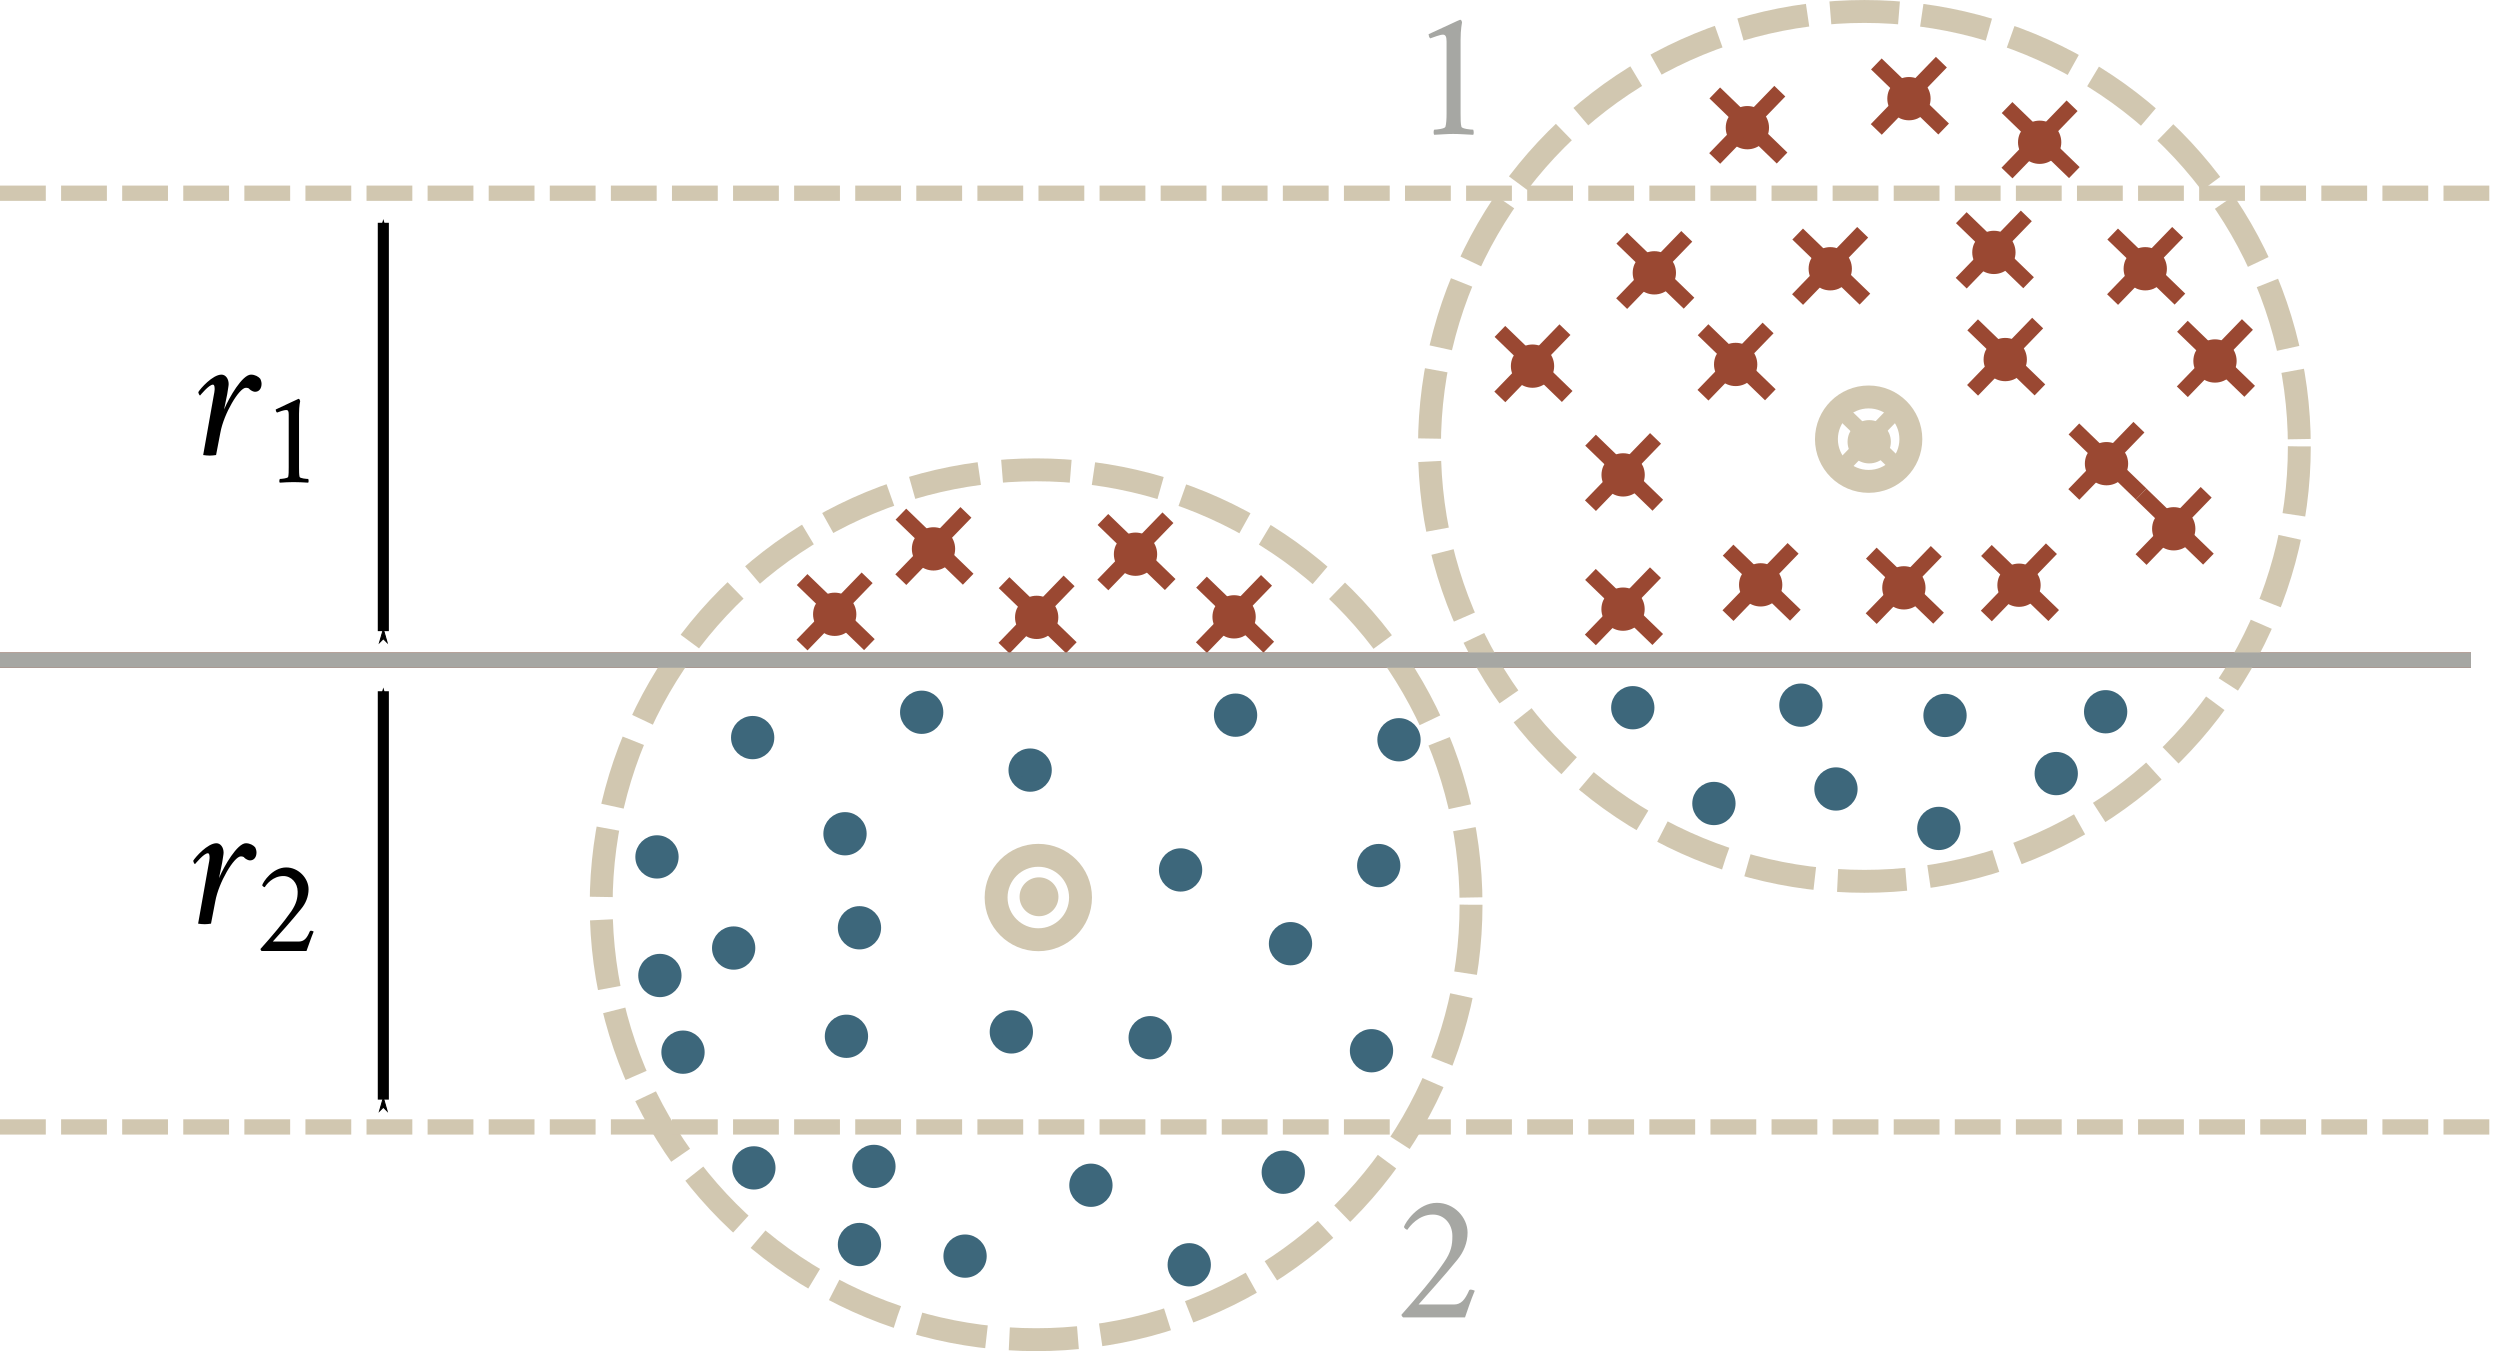 <?xml version="1.0" encoding="UTF-8" standalone="no"?>
<svg
   xmlns:ns1="http://www.iki.fi/pav/software/textext/"
   xmlns:dc="http://purl.org/dc/elements/1.1/"
   xmlns:cc="http://creativecommons.org/ns#"
   xmlns:rdf="http://www.w3.org/1999/02/22-rdf-syntax-ns#"
   xmlns:svg="http://www.w3.org/2000/svg"
   xmlns="http://www.w3.org/2000/svg"
   xmlns:sodipodi="http://sodipodi.sourceforge.net/DTD/sodipodi-0.dtd"
   xmlns:inkscape="http://www.inkscape.org/namespaces/inkscape"
   width="57.745mm"
   height="31.208mm"
   viewBox="0 0 57.745 31.208"
   version="1.1"
   id="svg8"
   inkscape:version="1.0 (4035a4fb49, 2020-05-01)"
   sodipodi:docname="fig_14_6.svg">
  <defs
     id="defs2">
    <marker
       inkscape:stockid="Arrow1Mend"
       orient="auto"
       refY="0"
       refX="0"
       id="Arrow1Mend"
       style="overflow:visible"
       inkscape:isstock="true">
      <path
         id="path2967"
         d="M 0,0 5,-5 -12.5,0 5,5 Z"
         style="fill:#000000;fill-opacity:1;fill-rule:evenodd;stroke:#000000;stroke-width:1pt;stroke-opacity:1"
         transform="matrix(-0.4,0,0,-0.4,-4,0)" />
    </marker>
    <marker
       inkscape:stockid="Arrow1Mstart"
       orient="auto"
       refY="0"
       refX="0"
       id="Arrow1Mstart"
       style="overflow:visible"
       inkscape:isstock="true">
      <path
         id="path2964"
         d="M 0,0 5,-5 -12.5,0 5,5 Z"
         style="fill:#000000;fill-opacity:1;fill-rule:evenodd;stroke:#000000;stroke-width:1pt;stroke-opacity:1"
         transform="matrix(0.4,0,0,0.4,4,0)" />
    </marker>
    <marker
       inkscape:stockid="Arrow1Sstart"
       orient="auto"
       refY="0"
       refX="0"
       id="Arrow1Sstart"
       style="overflow:visible"
       inkscape:isstock="true">
      <path
         id="path2970"
         d="M 0,0 5,-5 -12.5,0 5,5 Z"
         style="fill:#000000;fill-opacity:1;fill-rule:evenodd;stroke:#000000;stroke-width:1pt;stroke-opacity:1"
         transform="matrix(0.2,0,0,0.2,1.2,0)" />
    </marker>
    <pattern
       y="0"
       x="0"
       height="6"
       width="6"
       patternUnits="userSpaceOnUse"
       id="EMFhbasepattern" />
    <marker
       inkscape:stockid="Arrow1Send"
       orient="auto"
       refY="0"
       refX="0"
       id="marker1976"
       style="overflow:visible"
       inkscape:isstock="true">
      <path
         id="path1974"
         d="M 0,0 5,-5 -12.5,0 5,5 Z"
         style="fill:#3d677b;fill-opacity:1;fill-rule:evenodd;stroke:#3d677b;stroke-width:1pt;stroke-opacity:1"
         transform="matrix(-0.2,0,0,-0.2,-1.2,0)" />
    </marker>
    <g
       style="fill:#c28f47;stroke-width:0"
       id="g11429">
      <symbol
         style="fill:#c28f47;stroke-width:0"
         overflow="visible"
         id="symbol11423">
        <path
           style="fill:#c28f47;stroke:none;stroke-width:0"
           d=""
           id="path11421" />
      </symbol>
      <symbol
         style="fill:#c28f47;stroke-width:0"
         overflow="visible"
         id="symbol11427">
        <path
           style="fill:#c28f47;stroke:none;stroke-width:0"
           d="m 2.547,-6.562 c -0.391,0 -0.922,0 -1.328,-0.031 C 1.172,-6.547 1.109,-6.297 1.141,-6.234 1.25,-6.219 1.688,-6.203 1.703,-6.078 1.75,-5.875 1.672,-5.547 1.594,-5.125 L 0.875,-1.438 C 0.797,-1 0.734,-0.688 0.625,-0.484 0.547,-0.359 0.109,-0.312 -0.016,-0.312 -0.062,-0.234 -0.125,0 -0.094,0.062 0.281,0.016 0.859,-0.016 1.25,-0.016 c 0.391,0 1.047,0.031 1.406,0.078 C 2.703,0 2.75,-0.234 2.719,-0.312 c -0.109,0 -0.625,-0.047 -0.641,-0.172 C 2.031,-0.688 2.109,-1 2.188,-1.438 l 0.281,-1.469 c 0.016,-0.125 0.438,-0.141 0.703,-0.141 0.344,0 0.594,0.016 0.688,0.062 0.078,0.047 0.188,0.141 0.203,0.625 0,0.047 0.047,0.078 0.125,0.078 0.062,0 0.156,-0.016 0.172,-0.047 L 4.734,-4.25 C 4.719,-4.281 4.641,-4.312 4.562,-4.312 4.5,-4.312 4.469,-4.281 4.453,-4.234 4.188,-3.656 4.031,-3.516 3.484,-3.516 h -0.5 c -0.188,0 -0.375,-0.047 -0.375,-0.109 L 2.969,-5.469 C 3.031,-5.75 3.062,-5.969 3.125,-6.078 3.203,-6.188 3.406,-6.188 3.625,-6.188 h 0.766 c 0.578,0 0.719,0.453 0.812,1 0.016,0.047 0.062,0.078 0.125,0.078 0.078,0 0.203,-0.016 0.234,-0.047 0,-0.453 -0.016,-0.984 0.016,-1.484 C 5.031,-6.625 2.938,-6.562 2.547,-6.562 Z m 0,0"
           id="path11425" />
      </symbol>
    </g>
    <g
       style="fill:#000000;stroke-width:0"
       id="g16754">
      <symbol
         style="fill:#000000;stroke-width:0"
         overflow="visible"
         id="symbol16748">
        <path
           style="fill:#000000;stroke:none;stroke-width:0"
           d=""
           id="path16746" />
      </symbol>
      <symbol
         style="fill:#000000;stroke-width:0"
         overflow="visible"
         id="symbol16752">
        <path
           style="fill:#000000;stroke:none;stroke-width:0"
           d="m 3.094,-4.391 c -0.469,0 -1.188,1.234 -1.469,1.906 C 1.688,-2.812 1.734,-3 1.797,-3.328 1.828,-3.547 1.875,-3.781 1.875,-3.875 1.875,-4.172 1.703,-4.391 1.484,-4.391 1,-4.391 0.328,-3.625 0.219,-3.438 c 0,0.062 0.062,0.188 0.094,0.188 0.031,-0.031 0.484,-0.594 0.703,-0.594 0.094,0 0.094,0.172 0.094,0.266 0,0.047 -0.031,0.266 -0.047,0.312 L 0.484,0 C 0.594,0.016 0.719,0.031 0.844,0.031 0.953,0.031 1.078,0.016 1.188,0 l 0.234,-1.219 c 0.188,-1.047 1.031,-2.453 1.391,-2.453 0.078,0 0.172,0.016 0.203,0.078 0.078,0.078 0.219,0.141 0.297,0.141 0.234,0 0.359,-0.188 0.359,-0.438 C 3.672,-4 3.625,-4.125 3.594,-4.172 3.5,-4.281 3.312,-4.391 3.094,-4.391 Z m 0,0"
           id="path16750" />
      </symbol>
    </g>
    <pattern
       id="EMFhbasepattern-9"
       patternUnits="userSpaceOnUse"
       width="6"
       height="6"
       x="0"
       y="0" />
    <marker
       inkscape:isstock="true"
       style="overflow:visible"
       id="Arrow1Mstart-9"
       refX="0"
       refY="0"
       orient="auto"
       inkscape:stockid="Arrow1Mstart">
      <path
         transform="matrix(0.4,0,0,0.4,4,0)"
         style="fill:#000000;fill-opacity:1;fill-rule:evenodd;stroke:#000000;stroke-width:1pt;stroke-opacity:1"
         d="M 0,0 5,-5 -12.5,0 5,5 Z"
         id="path2964-6" />
    </marker>
    <marker
       inkscape:isstock="true"
       style="overflow:visible"
       id="Arrow1Mend-2"
       refX="0"
       refY="0"
       orient="auto"
       inkscape:stockid="Arrow1Mend">
      <path
         transform="matrix(-0.4,0,0,-0.4,-4,0)"
         style="fill:#000000;fill-opacity:1;fill-rule:evenodd;stroke:#000000;stroke-width:1pt;stroke-opacity:1"
         d="M 0,0 5,-5 -12.5,0 5,5 Z"
         id="path2967-6" />
    </marker>
    <g
       style="fill:#000000;stroke-width:0"
       id="id-14b50787-4ef0-410d-9a59-cafd18a14c9b-9">
      <symbol
         style="fill:#000000;stroke-width:0"
         overflow="visible"
         id="id-7404b245-b3aa-4eba-9a05-b9ca5782385f-5">
        <path
           style="fill:#000000;stroke:none;stroke-width:0"
           d=""
           id="id-308e72a6-6751-497b-9134-f4b642ed6001-1" />
      </symbol>
      <symbol
         style="fill:#000000;stroke-width:0"
         overflow="visible"
         id="id-50777de3-8384-4d7e-875a-5aa98b990e35-6">
        <path
           style="fill:#000000;stroke:none;stroke-width:0"
           d="m 3.094,-4.391 c -0.469,0 -1.188,1.234 -1.469,1.906 C 1.688,-2.812 1.734,-3 1.797,-3.328 1.828,-3.547 1.875,-3.781 1.875,-3.875 1.875,-4.172 1.703,-4.391 1.484,-4.391 1,-4.391 0.328,-3.625 0.219,-3.438 c 0,0.062 0.062,0.188 0.094,0.188 0.031,-0.031 0.484,-0.594 0.703,-0.594 0.094,0 0.094,0.172 0.094,0.266 0,0.047 -0.031,0.266 -0.047,0.312 L 0.484,0 C 0.594,0.016 0.719,0.031 0.844,0.031 0.953,0.031 1.078,0.016 1.188,0 l 0.234,-1.219 c 0.188,-1.047 1.031,-2.453 1.391,-2.453 0.078,0 0.172,0.016 0.203,0.078 0.078,0.078 0.219,0.141 0.297,0.141 0.234,0 0.359,-0.188 0.359,-0.438 C 3.672,-4 3.625,-4.125 3.594,-4.172 3.5,-4.281 3.312,-4.391 3.094,-4.391 Z m 0,0"
           id="id-ebc98d9b-68fb-42b8-9b11-94ffa7a2dc5f-4" />
      </symbol>
      <symbol
         style="fill:#000000;stroke-width:0"
         overflow="visible"
         id="id-9a0ffe15-0ae2-4f55-aa81-488a6f6d21a7-3">
        <path
           style="fill:#000000;stroke:none;stroke-width:0"
           d="m 0.359,0 h 2.906 V -3.516 H 0.359 Z M 0.719,-0.359 v -2.781 h 2.188 v 2.781 z m 0,0"
           id="id-00b64cb3-9557-49b0-8cfc-a37ce6b10775-6" />
      </symbol>
      <symbol
         style="fill:#000000;stroke-width:0"
         overflow="visible"
         id="id-3fde9692-823a-401f-a6e0-d99f427fde6e-7">
        <path
           style="fill:#000000;stroke:none;stroke-width:0"
           d="m 1.578,-0.828 c 0,0.219 0,0.406 -0.031,0.531 -0.031,0.078 -0.375,0.109 -0.453,0.109 -0.031,0.047 -0.047,0.172 0,0.203 C 1.375,0 1.562,-0.016 1.844,-0.016 c 0.281,0 0.5,0.016 0.797,0.031 0.031,-0.031 0.031,-0.156 0,-0.203 -0.094,0 -0.438,-0.031 -0.469,-0.109 -0.031,-0.125 -0.031,-0.312 -0.031,-0.531 V -3.75 c 0,-0.438 0.062,-0.688 0.062,-0.688 C 2.188,-4.469 2.172,-4.562 2.125,-4.562 H 2.109 c -0.016,0 -0.656,0.312 -1.234,0.578 -0.016,0.016 0,0.031 0,0.047 0,0.047 0.031,0.094 0.062,0.125 0.109,-0.047 0.391,-0.141 0.5,-0.141 0.109,0 0.141,0.062 0.141,0.266 z m 0,0"
           id="id-662b4f34-5cfe-48e4-ac47-17e6d7865155-6" />
      </symbol>
    </g>
    <g
       style="fill:#3d677b;stroke-width:0"
       id="g10581">
      <symbol
         style="fill:#3d677b;stroke-width:0"
         overflow="visible"
         id="symbol10575">
        <path
           style="fill:#3d677b;stroke:none;stroke-width:0"
           d="M 0.5,0 H 4.484 V -4.812 H 0.5 Z M 1,-0.5 V -4.312 H 3.984 V -0.5 Z m 0,0"
           id="path10573" />
      </symbol>
      <symbol
         style="fill:#3d677b;stroke-width:0"
         overflow="visible"
         id="symbol10579">
        <path
           style="fill:#3d677b;stroke:none;stroke-width:0"
           d="m 2.172,-1.125 c 0,0.281 -0.016,0.562 -0.062,0.719 C 2.078,-0.297 1.609,-0.25 1.5,-0.25 c -0.047,0.047 -0.047,0.234 0,0.281 0.391,-0.016 0.656,-0.047 1.031,-0.047 0.375,0 0.688,0.031 1.094,0.047 0.047,-0.047 0.031,-0.234 0,-0.281 C 3.5,-0.25 3.016,-0.297 2.984,-0.406 2.938,-0.562 2.938,-0.844 2.938,-1.125 v -4.031 c 0,-0.594 0.078,-0.938 0.078,-0.938 0,-0.047 -0.031,-0.156 -0.094,-0.156 H 2.906 C 2.875,-6.25 2,-5.828 1.203,-5.469 c -0.031,0.016 0,0.047 0,0.062 0,0.078 0.031,0.125 0.078,0.172 0.172,-0.062 0.547,-0.203 0.688,-0.203 0.141,0 0.203,0.094 0.203,0.375 z m 0,0"
           id="path10577" />
      </symbol>
    </g>
  </defs>
  <sodipodi:namedview
     id="base"
     pagecolor="#ffffff"
     bordercolor="#666666"
     borderopacity="1.0"
     inkscape:pageopacity="0.0"
     inkscape:pageshadow="2"
     inkscape:zoom="2.8"
     inkscape:cx="178.21755"
     inkscape:cy="73.574851"
     inkscape:document-units="mm"
     inkscape:current-layer="layer1"
     inkscape:document-rotation="0"
     showgrid="false"
     inkscape:window-width="1600"
     inkscape:window-height="837"
     inkscape:window-x="-8"
     inkscape:window-y="-8"
     inkscape:window-maximized="1" />
  <g
     inkscape:label="Layer 1"
     inkscape:groupmode="layer"
     id="layer1"
     transform="translate(-54.088,-15.815)">
    <path
       style="fill:none;stroke:#9a4832;stroke-width:0.353;stroke-linecap:butt;stroke-linejoin:miter;stroke-miterlimit:4;stroke-dasharray:none;stroke-opacity:1"
       d="M 54.088,31.062 H 111.163"
       id="path2939" />
    <path
       style="fill:none;stroke:#d1c7b0;stroke-width:0.353;stroke-linecap:butt;stroke-linejoin:miter;stroke-miterlimit:4;stroke-dasharray:1.058, 0.353;stroke-dashoffset:0;stroke-opacity:1"
       d="M 54.088,20.278 H 111.834"
       id="path1597" />
    <path
       style="fill:none;stroke:#000000;stroke-width:0.256px;stroke-linecap:butt;stroke-linejoin:miter;stroke-opacity:1;marker-start:url(#Arrow1Mstart);marker-end:url(#Arrow1Mend)"
       d="M 62.942,30.393 V 20.961"
       id="path2956" />
    <g
       id="g3326-1"
       transform="translate(-19.132,10.587)">
      <circle
         r="10.046"
         cy="26.126"
         cx="97.152"
         id="path10125-0"
         style="opacity:1;fill:none;fill-opacity:1;stroke:#d1c7b0;stroke-width:0.529;stroke-linecap:butt;stroke-miterlimit:4;stroke-dasharray:1.587, 0.529;stroke-dashoffset:0;paint-order:stroke fill markers" />
      <g
         id="g2751-3">
        <circle
           style="opacity:1;fill:none;fill-opacity:1;stroke:#d1c7b0;stroke-width:0.529;stroke-linecap:round;stroke-miterlimit:4;stroke-dasharray:none;stroke-dashoffset:0;paint-order:stroke fill markers"
           id="path10125-3-1"
           cx="97.203"
           cy="25.959"
           r="0.975" />
        <circle
           r="0.449"
           cy="25.942"
           cx="97.219"
           id="path10125-3-2-6"
           style="opacity:1;fill:#d1c7b0;fill-opacity:1;stroke:none;stroke-width:0.244;stroke-linecap:round;stroke-miterlimit:4;stroke-dasharray:none;stroke-dashoffset:0;paint-order:stroke fill markers" />
      </g>
    </g>
    <g
       style="fill:#9a4832;stroke:#9a4832"
       id="g3439">
      <path
         id="path3357"
         d="m 88.733,23.47 1.554,1.503"
         style="fill:#9a4832;stroke:#9a4832;stroke-width:0.353;stroke-linecap:butt;stroke-linejoin:miter;stroke-miterlimit:4;stroke-dasharray:none;stroke-opacity:1" />
      <path
         style="fill:#9a4832;stroke:#9a4832;stroke-width:0.353;stroke-linecap:butt;stroke-linejoin:miter;stroke-miterlimit:4;stroke-dasharray:none;stroke-opacity:1"
         d="M 88.731,24.983 90.235,23.429"
         id="path3357-7" />
      <circle
         r="0.37"
         cy="24.272"
         cx="89.486"
         id="path10125-1"
         style="opacity:1;fill:#9a4832;fill-opacity:1;stroke:#9a4832;stroke-width:0.26;stroke-linecap:round;stroke-miterlimit:4;stroke-dasharray:none;stroke-dashoffset:0;paint-order:stroke fill markers" />
    </g>
    <g
       style="fill:#9a4832;stroke:#9a4832"
       id="g3439-9"
       transform="translate(4.692,-0.039)">
      <path
         style="fill:#9a4832;stroke:#9a4832;stroke-width:0.353;stroke-linecap:butt;stroke-linejoin:miter;stroke-miterlimit:4;stroke-dasharray:none;stroke-opacity:1"
         d="m 88.733,23.47 1.554,1.503"
         id="path3357-74" />
      <path
         id="path3357-7-6"
         d="M 88.731,24.983 90.235,23.429"
         style="fill:#9a4832;stroke:#9a4832;stroke-width:0.353;stroke-linecap:butt;stroke-linejoin:miter;stroke-miterlimit:4;stroke-dasharray:none;stroke-opacity:1" />
      <circle
         style="opacity:1;fill:#9a4832;fill-opacity:1;stroke:#9a4832;stroke-width:0.26;stroke-linecap:round;stroke-miterlimit:4;stroke-dasharray:none;stroke-dashoffset:0;paint-order:stroke fill markers"
         id="path10125-1-7"
         cx="89.486"
         cy="24.272"
         r="0.37" />
    </g>
    <g
       style="fill:#9a4832;stroke:#9a4832"
       id="g3439-6"
       transform="translate(2.093,2.512)">
      <path
         style="fill:#9a4832;stroke:#9a4832;stroke-width:0.353;stroke-linecap:butt;stroke-linejoin:miter;stroke-miterlimit:4;stroke-dasharray:none;stroke-opacity:1"
         d="m 88.733,23.47 1.554,1.503"
         id="path3357-9" />
      <path
         id="path3357-7-0"
         d="M 88.731,24.983 90.235,23.429"
         style="fill:#9a4832;stroke:#9a4832;stroke-width:0.353;stroke-linecap:butt;stroke-linejoin:miter;stroke-miterlimit:4;stroke-dasharray:none;stroke-opacity:1" />
      <circle
         style="opacity:1;fill:#9a4832;fill-opacity:1;stroke:#9a4832;stroke-width:0.26;stroke-linecap:round;stroke-miterlimit:4;stroke-dasharray:none;stroke-dashoffset:0;paint-order:stroke fill markers"
         id="path10125-1-9"
         cx="89.486"
         cy="24.272"
         r="0.37" />
    </g>
    <g
       style="fill:#9a4832;stroke:#9a4832"
       id="g3439-3"
       transform="translate(5.27,5.052)">
      <path
         style="fill:#9a4832;stroke:#9a4832;stroke-width:0.353;stroke-linecap:butt;stroke-linejoin:miter;stroke-miterlimit:4;stroke-dasharray:none;stroke-opacity:1"
         d="m 88.733,23.47 1.554,1.503"
         id="path3357-5" />
      <path
         id="path3357-7-09"
         d="M 88.731,24.983 90.235,23.429"
         style="fill:#9a4832;stroke:#9a4832;stroke-width:0.353;stroke-linecap:butt;stroke-linejoin:miter;stroke-miterlimit:4;stroke-dasharray:none;stroke-opacity:1" />
      <circle
         style="opacity:1;fill:#9a4832;fill-opacity:1;stroke:#9a4832;stroke-width:0.26;stroke-linecap:round;stroke-miterlimit:4;stroke-dasharray:none;stroke-dashoffset:0;paint-order:stroke fill markers"
         id="path10125-1-5"
         cx="89.486"
         cy="24.272"
         r="0.37" />
    </g>
    <g
       style="fill:#9a4832;stroke:#9a4832"
       id="g3439-38"
       transform="translate(11.714,-5.171)">
      <path
         style="fill:#9a4832;stroke:#9a4832;stroke-width:0.353;stroke-linecap:butt;stroke-linejoin:miter;stroke-miterlimit:4;stroke-dasharray:none;stroke-opacity:1"
         d="m 88.733,23.47 1.554,1.503"
         id="path3357-8" />
      <path
         id="path3357-7-3"
         d="M 88.731,24.983 90.235,23.429"
         style="fill:#9a4832;stroke:#9a4832;stroke-width:0.353;stroke-linecap:butt;stroke-linejoin:miter;stroke-miterlimit:4;stroke-dasharray:none;stroke-opacity:1" />
      <circle
         style="opacity:1;fill:#9a4832;fill-opacity:1;stroke:#9a4832;stroke-width:0.26;stroke-linecap:round;stroke-miterlimit:4;stroke-dasharray:none;stroke-dashoffset:0;paint-order:stroke fill markers"
         id="path10125-1-97"
         cx="89.486"
         cy="24.272"
         r="0.37" />
    </g>
    <g
       style="fill:#9a4832;stroke:#9a4832"
       id="g3439-4"
       transform="translate(2.091,5.613)">
      <path
         style="fill:#9a4832;stroke:#9a4832;stroke-width:0.353;stroke-linecap:butt;stroke-linejoin:miter;stroke-miterlimit:4;stroke-dasharray:none;stroke-opacity:1"
         d="m 88.733,23.47 1.554,1.503"
         id="path3357-6" />
      <path
         id="path3357-7-68"
         d="M 88.731,24.983 90.235,23.429"
         style="fill:#9a4832;stroke:#9a4832;stroke-width:0.353;stroke-linecap:butt;stroke-linejoin:miter;stroke-miterlimit:4;stroke-dasharray:none;stroke-opacity:1" />
      <circle
         style="opacity:1;fill:#9a4832;fill-opacity:1;stroke:#9a4832;stroke-width:0.26;stroke-linecap:round;stroke-miterlimit:4;stroke-dasharray:none;stroke-dashoffset:0;paint-order:stroke fill markers"
         id="path10125-1-4"
         cx="89.486"
         cy="24.272"
         r="0.37" />
    </g>
    <g
       style="fill:#9a4832;stroke:#9a4832"
       id="g3439-1"
       transform="translate(4.963,-5.508)">
      <path
         style="fill:#9a4832;stroke:#9a4832;stroke-width:0.353;stroke-linecap:butt;stroke-linejoin:miter;stroke-miterlimit:4;stroke-dasharray:none;stroke-opacity:1"
         d="m 88.733,23.47 1.554,1.503"
         id="path3357-1" />
      <path
         id="path3357-7-4"
         d="M 88.731,24.983 90.235,23.429"
         style="fill:#9a4832;stroke:#9a4832;stroke-width:0.353;stroke-linecap:butt;stroke-linejoin:miter;stroke-miterlimit:4;stroke-dasharray:none;stroke-opacity:1" />
      <circle
         style="opacity:1;fill:#9a4832;fill-opacity:1;stroke:#9a4832;stroke-width:0.26;stroke-linecap:round;stroke-miterlimit:4;stroke-dasharray:none;stroke-dashoffset:0;paint-order:stroke fill markers"
         id="path10125-1-974"
         cx="89.486"
         cy="24.272"
         r="0.37" />
    </g>
    <g
       style="fill:#9a4832;stroke:#9a4832"
       id="g3439-33"
       transform="translate(10.919,-0.152)">
      <path
         style="fill:#9a4832;stroke:#9a4832;stroke-width:0.353;stroke-linecap:butt;stroke-linejoin:miter;stroke-miterlimit:4;stroke-dasharray:none;stroke-opacity:1"
         d="m 88.733,23.47 1.554,1.503"
         id="path3357-3" />
      <path
         id="path3357-7-06"
         d="M 88.731,24.983 90.235,23.429"
         style="fill:#9a4832;stroke:#9a4832;stroke-width:0.353;stroke-linecap:butt;stroke-linejoin:miter;stroke-miterlimit:4;stroke-dasharray:none;stroke-opacity:1" />
      <circle
         style="opacity:1;fill:#9a4832;fill-opacity:1;stroke:#9a4832;stroke-width:0.26;stroke-linecap:round;stroke-miterlimit:4;stroke-dasharray:none;stroke-dashoffset:0;paint-order:stroke fill markers"
         id="path10125-1-3"
         cx="89.486"
         cy="24.272"
         r="0.37" />
    </g>
    <g
       style="fill:#9a4832;stroke:#9a4832"
       id="g3439-5"
       transform="translate(15.764,-0.119)">
      <path
         style="fill:#9a4832;stroke:#9a4832;stroke-width:0.353;stroke-linecap:butt;stroke-linejoin:miter;stroke-miterlimit:4;stroke-dasharray:none;stroke-opacity:1"
         d="m 88.733,23.47 1.554,1.503"
         id="path3357-16" />
      <path
         id="path3357-7-5"
         d="M 88.731,24.983 90.235,23.429"
         style="fill:#9a4832;stroke:#9a4832;stroke-width:0.353;stroke-linecap:butt;stroke-linejoin:miter;stroke-miterlimit:4;stroke-dasharray:none;stroke-opacity:1" />
      <circle
         style="opacity:1;fill:#9a4832;fill-opacity:1;stroke:#9a4832;stroke-width:0.26;stroke-linecap:round;stroke-miterlimit:4;stroke-dasharray:none;stroke-dashoffset:0;paint-order:stroke fill markers"
         id="path10125-1-35"
         cx="89.486"
         cy="24.272"
         r="0.37" />
    </g>
    <g
       style="fill:#9a4832;stroke:#9a4832"
       id="g3439-64"
       transform="translate(13.258,2.253)">
      <path
         style="fill:#9a4832;stroke:#9a4832;stroke-width:0.353;stroke-linecap:butt;stroke-linejoin:miter;stroke-miterlimit:4;stroke-dasharray:none;stroke-opacity:1"
         d="m 88.733,23.47 1.554,1.503"
         id="path3357-2" />
      <path
         id="path3357-7-59"
         d="M 88.731,24.983 90.235,23.429"
         style="fill:#9a4832;stroke:#9a4832;stroke-width:0.353;stroke-linecap:butt;stroke-linejoin:miter;stroke-miterlimit:4;stroke-dasharray:none;stroke-opacity:1" />
      <circle
         style="opacity:1;fill:#9a4832;fill-opacity:1;stroke:#9a4832;stroke-width:0.26;stroke-linecap:round;stroke-miterlimit:4;stroke-dasharray:none;stroke-dashoffset:0;paint-order:stroke fill markers"
         id="path10125-1-90"
         cx="89.486"
         cy="24.272"
         r="0.37" />
    </g>
    <g
       style="fill:#9a4832;stroke:#9a4832"
       id="g3439-35"
       transform="translate(11.237,5.06)">
      <path
         style="fill:#9a4832;stroke:#9a4832;stroke-width:0.353;stroke-linecap:butt;stroke-linejoin:miter;stroke-miterlimit:4;stroke-dasharray:none;stroke-opacity:1"
         d="m 88.733,23.47 1.554,1.503"
         id="path3357-31" />
      <path
         id="path3357-7-1"
         d="M 88.731,24.983 90.235,23.429"
         style="fill:#9a4832;stroke:#9a4832;stroke-width:0.353;stroke-linecap:butt;stroke-linejoin:miter;stroke-miterlimit:4;stroke-dasharray:none;stroke-opacity:1" />
      <circle
         style="opacity:1;fill:#9a4832;fill-opacity:1;stroke:#9a4832;stroke-width:0.26;stroke-linecap:round;stroke-miterlimit:4;stroke-dasharray:none;stroke-dashoffset:0;paint-order:stroke fill markers"
         id="path10125-1-6"
         cx="89.486"
         cy="24.272"
         r="0.37" />
    </g>
    <g
       style="fill:#9a4832;stroke:#9a4832"
       id="g3439-0"
       transform="translate(14.811,3.757)">
      <path
         style="fill:#9a4832;stroke:#9a4832;stroke-width:0.353;stroke-linecap:butt;stroke-linejoin:miter;stroke-miterlimit:4;stroke-dasharray:none;stroke-opacity:1"
         d="m 88.733,23.47 1.554,1.503"
         id="path3357-23" />
      <path
         id="path3357-7-49"
         d="M 88.731,24.983 90.235,23.429"
         style="fill:#9a4832;stroke:#9a4832;stroke-width:0.353;stroke-linecap:butt;stroke-linejoin:miter;stroke-miterlimit:4;stroke-dasharray:none;stroke-opacity:1" />
      <circle
         style="opacity:1;fill:#9a4832;fill-opacity:1;stroke:#9a4832;stroke-width:0.26;stroke-linecap:round;stroke-miterlimit:4;stroke-dasharray:none;stroke-dashoffset:0;paint-order:stroke fill markers"
         id="path10125-1-8"
         cx="89.486"
         cy="24.272"
         r="0.37" />
    </g>
    <g
       style="fill:#9a4832;stroke:#9a4832"
       id="g3439-7"
       transform="translate(8.695,-6.178)">
      <path
         style="fill:#9a4832;stroke:#9a4832;stroke-width:0.353;stroke-linecap:butt;stroke-linejoin:miter;stroke-miterlimit:4;stroke-dasharray:none;stroke-opacity:1"
         d="m 88.733,23.47 1.554,1.503"
         id="path3357-0" />
      <path
         id="path3357-7-7"
         d="M 88.731,24.983 90.235,23.429"
         style="fill:#9a4832;stroke:#9a4832;stroke-width:0.353;stroke-linecap:butt;stroke-linejoin:miter;stroke-miterlimit:4;stroke-dasharray:none;stroke-opacity:1" />
      <circle
         style="opacity:1;fill:#9a4832;fill-opacity:1;stroke:#9a4832;stroke-width:0.26;stroke-linecap:round;stroke-miterlimit:4;stroke-dasharray:none;stroke-dashoffset:0;paint-order:stroke fill markers"
         id="path10125-1-38"
         cx="89.486"
         cy="24.272"
         r="0.37" />
    </g>
    <g
       style="fill:#9a4832;stroke:#9a4832"
       id="g3439-75"
       transform="translate(-13.836,4.221)">
      <path
         style="fill:#9a4832;stroke:#9a4832;stroke-width:0.353;stroke-linecap:butt;stroke-linejoin:miter;stroke-miterlimit:4;stroke-dasharray:none;stroke-opacity:1"
         d="m 88.733,23.47 1.554,1.503"
         id="path3357-96" />
      <path
         id="path3357-7-19"
         d="M 88.731,24.983 90.235,23.429"
         style="fill:#9a4832;stroke:#9a4832;stroke-width:0.353;stroke-linecap:butt;stroke-linejoin:miter;stroke-miterlimit:4;stroke-dasharray:none;stroke-opacity:1" />
      <circle
         style="opacity:1;fill:#9a4832;fill-opacity:1;stroke:#9a4832;stroke-width:0.26;stroke-linecap:round;stroke-miterlimit:4;stroke-dasharray:none;stroke-dashoffset:0;paint-order:stroke fill markers"
         id="path10125-1-2"
         cx="89.486"
         cy="24.272"
         r="0.37" />
    </g>
    <g
       style="fill:#9a4832;stroke:#9a4832"
       id="g3439-76"
       transform="translate(-11.453,5.803)">
      <path
         style="fill:#9a4832;stroke:#9a4832;stroke-width:0.353;stroke-linecap:butt;stroke-linejoin:miter;stroke-miterlimit:4;stroke-dasharray:none;stroke-opacity:1"
         d="m 88.733,23.47 1.554,1.503"
         id="path3357-98" />
      <path
         id="path3357-7-9"
         d="M 88.731,24.983 90.235,23.429"
         style="fill:#9a4832;stroke:#9a4832;stroke-width:0.353;stroke-linecap:butt;stroke-linejoin:miter;stroke-miterlimit:4;stroke-dasharray:none;stroke-opacity:1" />
      <circle
         style="opacity:1;fill:#9a4832;fill-opacity:1;stroke:#9a4832;stroke-width:0.26;stroke-linecap:round;stroke-miterlimit:4;stroke-dasharray:none;stroke-dashoffset:0;paint-order:stroke fill markers"
         id="path10125-1-0"
         cx="89.486"
         cy="24.272"
         r="0.37" />
    </g>
    <g
       style="fill:#9a4832;stroke:#9a4832"
       id="g3439-2"
       transform="translate(-9.17,4.344)">
      <path
         style="fill:#9a4832;stroke:#9a4832;stroke-width:0.353;stroke-linecap:butt;stroke-linejoin:miter;stroke-miterlimit:4;stroke-dasharray:none;stroke-opacity:1"
         d="m 88.733,23.47 1.554,1.503"
         id="path3357-30" />
      <path
         id="path3357-7-62"
         d="M 88.731,24.983 90.235,23.429"
         style="fill:#9a4832;stroke:#9a4832;stroke-width:0.353;stroke-linecap:butt;stroke-linejoin:miter;stroke-miterlimit:4;stroke-dasharray:none;stroke-opacity:1" />
      <circle
         style="opacity:1;fill:#9a4832;fill-opacity:1;stroke:#9a4832;stroke-width:0.26;stroke-linecap:round;stroke-miterlimit:4;stroke-dasharray:none;stroke-dashoffset:0;paint-order:stroke fill markers"
         id="path10125-1-73"
         cx="89.486"
         cy="24.272"
         r="0.37" />
    </g>
    <g
       style="fill:#9a4832;stroke:#9a4832"
       id="g3439-98"
       transform="translate(-6.893,5.791)">
      <path
         style="fill:#9a4832;stroke:#9a4832;stroke-width:0.353;stroke-linecap:butt;stroke-linejoin:miter;stroke-miterlimit:4;stroke-dasharray:none;stroke-opacity:1"
         d="m 88.733,23.47 1.554,1.503"
         id="path3357-78" />
      <path
         id="path3357-7-688"
         d="M 88.731,24.983 90.235,23.429"
         style="fill:#9a4832;stroke:#9a4832;stroke-width:0.353;stroke-linecap:butt;stroke-linejoin:miter;stroke-miterlimit:4;stroke-dasharray:none;stroke-opacity:1" />
      <circle
         style="opacity:1;fill:#9a4832;fill-opacity:1;stroke:#9a4832;stroke-width:0.26;stroke-linecap:round;stroke-miterlimit:4;stroke-dasharray:none;stroke-dashoffset:0;paint-order:stroke fill markers"
         id="path10125-1-71"
         cx="89.486"
         cy="24.272"
         r="0.37" />
    </g>
    <g
       style="fill:#9a4832;stroke:#9a4832"
       id="g3439-50"
       transform="translate(-16.118,5.732)">
      <path
         style="fill:#9a4832;stroke:#9a4832;stroke-width:0.353;stroke-linecap:butt;stroke-linejoin:miter;stroke-miterlimit:4;stroke-dasharray:none;stroke-opacity:1"
         d="m 88.733,23.47 1.554,1.503"
         id="path3357-71" />
      <path
         id="path3357-7-03"
         d="M 88.731,24.983 90.235,23.429"
         style="fill:#9a4832;stroke:#9a4832;stroke-width:0.353;stroke-linecap:butt;stroke-linejoin:miter;stroke-miterlimit:4;stroke-dasharray:none;stroke-opacity:1" />
      <circle
         style="opacity:1;fill:#9a4832;fill-opacity:1;stroke:#9a4832;stroke-width:0.26;stroke-linecap:round;stroke-miterlimit:4;stroke-dasharray:none;stroke-dashoffset:0;paint-order:stroke fill markers"
         id="path10125-1-32"
         cx="89.486"
         cy="24.272"
         r="0.37" />
    </g>
    <circle
       r="10.046"
       cy="26.126"
       cx="97.152"
       id="path10125"
       style="fill:none;fill-opacity:1;stroke:#d1c7b0;stroke-width:0.529;stroke-linecap:butt;stroke-miterlimit:4;stroke-dasharray:1.587, 0.529;stroke-dashoffset:0;paint-order:stroke fill markers" />
    <circle
       transform="translate(0.047)"
       r="0.975"
       cy="25.959"
       cx="97.203"
       id="path10125-3"
       style="fill:none;fill-opacity:1;stroke:#d1c7b0;stroke-width:0.529;stroke-linecap:round;stroke-miterlimit:4;stroke-dasharray:none;stroke-dashoffset:0;paint-order:stroke fill markers" />
    <g
       style="fill:#9a4832;stroke:#9a4832"
       transform="translate(2.814,-2.155)"
       id="g3439-4-4">
      <path
         id="path3357-6-7"
         d="m 88.733,23.47 1.554,1.503"
         style="fill:#9a4832;stroke:#9a4832;stroke-width:0.353;stroke-linecap:butt;stroke-linejoin:miter;stroke-miterlimit:4;stroke-dasharray:none;stroke-opacity:1" />
      <path
         style="fill:#9a4832;stroke:#9a4832;stroke-width:0.353;stroke-linecap:butt;stroke-linejoin:miter;stroke-miterlimit:4;stroke-dasharray:none;stroke-opacity:1"
         d="M 88.731,24.983 90.235,23.429"
         id="path3357-7-68-0" />
      <circle
         r="0.37"
         cy="24.272"
         cx="89.486"
         id="path10125-1-4-7"
         style="opacity:1;fill:#9a4832;fill-opacity:1;stroke:#9a4832;stroke-width:0.26;stroke-linecap:round;stroke-miterlimit:4;stroke-dasharray:none;stroke-dashoffset:0;paint-order:stroke fill markers" />
    </g>
    <g
       style="fill:#9a4832;stroke:#9a4832"
       transform="translate(6.877,-2.249)"
       id="g3439-4-6">
      <path
         id="path3357-6-6"
         d="m 88.733,23.47 1.554,1.503"
         style="fill:#9a4832;stroke:#9a4832;stroke-width:0.353;stroke-linecap:butt;stroke-linejoin:miter;stroke-miterlimit:4;stroke-dasharray:none;stroke-opacity:1" />
      <path
         style="fill:#9a4832;stroke:#9a4832;stroke-width:0.353;stroke-linecap:butt;stroke-linejoin:miter;stroke-miterlimit:4;stroke-dasharray:none;stroke-opacity:1"
         d="M 88.731,24.983 90.235,23.429"
         id="path3357-7-68-2" />
      <circle
         r="0.37"
         cy="24.272"
         cx="89.486"
         id="path10125-1-4-5"
         style="opacity:1;fill:#9a4832;fill-opacity:1;stroke:#9a4832;stroke-width:0.26;stroke-linecap:round;stroke-miterlimit:4;stroke-dasharray:none;stroke-dashoffset:0;paint-order:stroke fill markers" />
    </g>
    <g
       style="fill:#9a4832;stroke:#9a4832"
       transform="translate(14.153,-2.249)"
       id="g3439-4-9">
      <path
         id="path3357-6-73"
         d="m 88.733,23.47 1.554,1.503"
         style="fill:#9a4832;stroke:#9a4832;stroke-width:0.353;stroke-linecap:butt;stroke-linejoin:miter;stroke-miterlimit:4;stroke-dasharray:none;stroke-opacity:1" />
      <path
         style="fill:#9a4832;stroke:#9a4832;stroke-width:0.353;stroke-linecap:butt;stroke-linejoin:miter;stroke-miterlimit:4;stroke-dasharray:none;stroke-opacity:1"
         d="M 88.731,24.983 90.235,23.429"
         id="path3357-7-68-1" />
      <circle
         r="0.37"
         cy="24.272"
         cx="89.486"
         id="path10125-1-4-9"
         style="opacity:1;fill:#9a4832;fill-opacity:1;stroke:#9a4832;stroke-width:0.26;stroke-linecap:round;stroke-miterlimit:4;stroke-dasharray:none;stroke-dashoffset:0;paint-order:stroke fill markers" />
    </g>
    <g
       style="fill:#9a4832;stroke:#9a4832"
       transform="translate(10.657,-2.627)"
       id="g3439-4-98">
      <path
         id="path3357-6-8"
         d="m 88.733,23.47 1.554,1.503"
         style="fill:#9a4832;stroke:#9a4832;stroke-width:0.353;stroke-linecap:butt;stroke-linejoin:miter;stroke-miterlimit:4;stroke-dasharray:none;stroke-opacity:1" />
      <path
         style="fill:#9a4832;stroke:#9a4832;stroke-width:0.353;stroke-linecap:butt;stroke-linejoin:miter;stroke-miterlimit:4;stroke-dasharray:none;stroke-opacity:1"
         d="M 88.731,24.983 90.235,23.429"
         id="path3357-7-68-3" />
      <circle
         r="0.37"
         cy="24.272"
         cx="89.486"
         id="path10125-1-4-3"
         style="opacity:1;fill:#9a4832;fill-opacity:1;stroke:#9a4832;stroke-width:0.26;stroke-linecap:round;stroke-miterlimit:4;stroke-dasharray:none;stroke-dashoffset:0;paint-order:stroke fill markers" />
    </g>
    <g
       style="fill:#9a4832;stroke:#9a4832"
       transform="translate(8.578,5.121)"
       id="g3439-4-3">
      <path
         id="path3357-6-68"
         d="m 88.733,23.47 1.554,1.503"
         style="fill:#9a4832;stroke:#9a4832;stroke-width:0.353;stroke-linecap:butt;stroke-linejoin:miter;stroke-miterlimit:4;stroke-dasharray:none;stroke-opacity:1" />
      <path
         style="fill:#9a4832;stroke:#9a4832;stroke-width:0.353;stroke-linecap:butt;stroke-linejoin:miter;stroke-miterlimit:4;stroke-dasharray:none;stroke-opacity:1"
         d="M 88.731,24.983 90.235,23.429"
         id="path3357-7-68-12" />
      <circle
         r="0.37"
         cy="24.272"
         cx="89.486"
         id="path10125-1-4-73"
         style="opacity:1;fill:#9a4832;fill-opacity:1;stroke:#9a4832;stroke-width:0.26;stroke-linecap:round;stroke-miterlimit:4;stroke-dasharray:none;stroke-dashoffset:0;paint-order:stroke fill markers" />
    </g>
    <path
       id="path2939-6"
       d="M 54.088,31.062 H 111.163"
       style="fill:none;stroke:#a6a7a3;stroke-width:0.353;stroke-linecap:butt;stroke-linejoin:miter;stroke-miterlimit:4;stroke-dasharray:none;stroke-opacity:1" />
    <path
       id="path1597-0"
       d="M 54.088,41.845 H 111.834"
       style="fill:none;stroke:#d1c7b0;stroke-width:0.353;stroke-linecap:butt;stroke-linejoin:miter;stroke-miterlimit:4;stroke-dasharray:1.058, 0.353;stroke-dashoffset:0;stroke-opacity:1" />
    <circle
       r="0.37"
       cy="32.852"
       cx="71.473"
       id="path10125-1-99"
       style="fill:#3d677b;fill-opacity:1;stroke:#3d677b;stroke-width:0.26;stroke-linecap:round;stroke-miterlimit:4;stroke-dasharray:none;stroke-dashoffset:0;paint-order:stroke fill markers" />
    <circle
       style="fill:#3d677b;fill-opacity:1;stroke:#3d677b;stroke-width:0.26;stroke-linecap:round;stroke-miterlimit:4;stroke-dasharray:none;stroke-dashoffset:0;paint-order:stroke fill markers"
       id="path10125-1-99-5"
       cx="75.377"
       cy="32.267"
       r="0.37" />
    <circle
       style="fill:#3d677b;fill-opacity:1;stroke:#3d677b;stroke-width:0.26;stroke-linecap:round;stroke-miterlimit:4;stroke-dasharray:none;stroke-dashoffset:0;paint-order:stroke fill markers"
       id="path10125-1-99-2"
       cx="77.882"
       cy="33.603"
       r="0.37" />
    <circle
       style="fill:#3d677b;fill-opacity:1;stroke:#3d677b;stroke-width:0.26;stroke-linecap:round;stroke-miterlimit:4;stroke-dasharray:none;stroke-dashoffset:0;paint-order:stroke fill markers"
       id="path10125-1-99-3"
       cx="82.627"
       cy="32.334"
       r="0.37" />
    <circle
       style="fill:#3d677b;fill-opacity:1;stroke:#3d677b;stroke-width:0.26;stroke-linecap:round;stroke-miterlimit:4;stroke-dasharray:none;stroke-dashoffset:0;paint-order:stroke fill markers"
       id="path10125-1-99-9"
       cx="86.402"
       cy="32.902"
       r="0.37" />
    <circle
       style="fill:#3d677b;fill-opacity:1;stroke:#3d677b;stroke-width:0.26;stroke-linecap:round;stroke-miterlimit:4;stroke-dasharray:none;stroke-dashoffset:0;paint-order:stroke fill markers"
       id="path10125-1-99-23"
       cx="85.934"
       cy="35.808"
       r="0.37" />
    <circle
       style="fill:#3d677b;fill-opacity:1;stroke:#3d677b;stroke-width:0.26;stroke-linecap:round;stroke-miterlimit:4;stroke-dasharray:none;stroke-dashoffset:0;paint-order:stroke fill markers"
       id="path10125-1-99-8"
       cx="81.357"
       cy="35.909"
       r="0.37" />
    <circle
       style="fill:#3d677b;fill-opacity:1;stroke:#3d677b;stroke-width:0.26;stroke-linecap:round;stroke-miterlimit:4;stroke-dasharray:none;stroke-dashoffset:0;paint-order:stroke fill markers"
       id="path10125-1-99-6"
       cx="73.94"
       cy="37.245"
       r="0.37" />
    <circle
       style="fill:#3d677b;fill-opacity:1;stroke:#3d677b;stroke-width:0.26;stroke-linecap:round;stroke-miterlimit:4;stroke-dasharray:none;stroke-dashoffset:0;paint-order:stroke fill markers"
       id="path10125-1-99-0"
       cx="73.606"
       cy="35.073"
       r="0.37" />
    <circle
       style="fill:#3d677b;fill-opacity:1;stroke:#3d677b;stroke-width:0.26;stroke-linecap:round;stroke-miterlimit:4;stroke-dasharray:none;stroke-dashoffset:0;paint-order:stroke fill markers"
       id="path10125-1-99-4"
       cx="69.263"
       cy="35.608"
       r="0.37" />
    <circle
       style="fill:#3d677b;fill-opacity:1;stroke:#3d677b;stroke-width:0.26;stroke-linecap:round;stroke-miterlimit:4;stroke-dasharray:none;stroke-dashoffset:0;paint-order:stroke fill markers"
       id="path10125-1-99-1"
       cx="69.33"
       cy="38.347"
       r="0.37" />
    <circle
       style="fill:#3d677b;fill-opacity:1;stroke:#3d677b;stroke-width:0.26;stroke-linecap:round;stroke-miterlimit:4;stroke-dasharray:none;stroke-dashoffset:0;paint-order:stroke fill markers"
       id="path10125-1-99-17"
       cx="71.034"
       cy="37.713"
       r="0.37" />
    <circle
       style="fill:#3d677b;fill-opacity:1;stroke:#3d677b;stroke-width:0.26;stroke-linecap:round;stroke-miterlimit:4;stroke-dasharray:none;stroke-dashoffset:0;paint-order:stroke fill markers"
       id="path10125-1-99-7"
       cx="69.864"
       cy="40.118"
       r="0.37" />
    <circle
       style="fill:#3d677b;fill-opacity:1;stroke:#3d677b;stroke-width:0.26;stroke-linecap:round;stroke-miterlimit:4;stroke-dasharray:none;stroke-dashoffset:0;paint-order:stroke fill markers"
       id="path10125-1-99-35"
       cx="73.639"
       cy="39.751"
       r="0.37" />
    <circle
       style="fill:#3d677b;fill-opacity:1;stroke:#3d677b;stroke-width:0.26;stroke-linecap:round;stroke-miterlimit:4;stroke-dasharray:none;stroke-dashoffset:0;paint-order:stroke fill markers"
       id="path10125-1-99-98"
       cx="77.448"
       cy="39.65"
       r="0.37" />
    <circle
       style="fill:#3d677b;fill-opacity:1;stroke:#3d677b;stroke-width:0.26;stroke-linecap:round;stroke-miterlimit:4;stroke-dasharray:none;stroke-dashoffset:0;paint-order:stroke fill markers"
       id="path10125-1-99-24"
       cx="80.655"
       cy="39.784"
       r="0.37" />
    <circle
       style="fill:#3d677b;fill-opacity:1;stroke:#3d677b;stroke-width:0.26;stroke-linecap:round;stroke-miterlimit:4;stroke-dasharray:none;stroke-dashoffset:0;paint-order:stroke fill markers"
       id="path10125-1-99-71"
       cx="83.896"
       cy="37.612"
       r="0.37" />
    <circle
       style="fill:#3d677b;fill-opacity:1;stroke:#3d677b;stroke-width:0.26;stroke-linecap:round;stroke-miterlimit:4;stroke-dasharray:none;stroke-dashoffset:0;paint-order:stroke fill markers"
       id="path10125-1-99-16"
       cx="85.767"
       cy="40.085"
       r="0.37" />
    <circle
       style="fill:#3d677b;fill-opacity:1;stroke:#3d677b;stroke-width:0.26;stroke-linecap:round;stroke-miterlimit:4;stroke-dasharray:none;stroke-dashoffset:0;paint-order:stroke fill markers"
       id="path10125-1-99-50"
       cx="83.729"
       cy="42.891"
       r="0.37" />
    <circle
       style="fill:#3d677b;fill-opacity:1;stroke:#3d677b;stroke-width:0.26;stroke-linecap:round;stroke-miterlimit:4;stroke-dasharray:none;stroke-dashoffset:0;paint-order:stroke fill markers"
       id="path10125-1-99-41"
       cx="81.557"
       cy="45.029"
       r="0.37" />
    <circle
       style="fill:#3d677b;fill-opacity:1;stroke:#3d677b;stroke-width:0.26;stroke-linecap:round;stroke-miterlimit:4;stroke-dasharray:none;stroke-dashoffset:0;paint-order:stroke fill markers"
       id="path10125-1-99-65"
       cx="79.286"
       cy="43.192"
       r="0.37" />
    <circle
       style="fill:#3d677b;fill-opacity:1;stroke:#3d677b;stroke-width:0.26;stroke-linecap:round;stroke-miterlimit:4;stroke-dasharray:none;stroke-dashoffset:0;paint-order:stroke fill markers"
       id="path10125-1-99-78"
       cx="76.379"
       cy="44.829"
       r="0.37" />
    <circle
       style="fill:#3d677b;fill-opacity:1;stroke:#3d677b;stroke-width:0.26;stroke-linecap:round;stroke-miterlimit:4;stroke-dasharray:none;stroke-dashoffset:0;paint-order:stroke fill markers"
       id="path10125-1-99-46"
       cx="74.274"
       cy="42.757"
       r="0.37" />
    <circle
       style="fill:#3d677b;fill-opacity:1;stroke:#3d677b;stroke-width:0.26;stroke-linecap:round;stroke-miterlimit:4;stroke-dasharray:none;stroke-dashoffset:0;paint-order:stroke fill markers"
       id="path10125-1-99-92"
       cx="73.94"
       cy="44.561"
       r="0.37" />
    <circle
       style="fill:#3d677b;fill-opacity:1;stroke:#3d677b;stroke-width:0.26;stroke-linecap:round;stroke-miterlimit:4;stroke-dasharray:none;stroke-dashoffset:0;paint-order:stroke fill markers"
       id="path10125-1-99-48"
       cx="71.501"
       cy="42.791"
       r="0.37" />
    <circle
       style="fill:#3d677b;fill-opacity:1;stroke:#3d677b;stroke-width:0.26;stroke-linecap:round;stroke-miterlimit:4;stroke-dasharray:none;stroke-dashoffset:0;paint-order:stroke fill markers"
       id="path10125-1-99-713"
       cx="102.724"
       cy="32.255"
       r="0.37" />
    <circle
       style="fill:#3d677b;fill-opacity:1;stroke:#3d677b;stroke-width:0.26;stroke-linecap:round;stroke-miterlimit:4;stroke-dasharray:none;stroke-dashoffset:0;paint-order:stroke fill markers"
       id="path10125-1-99-11"
       cx="101.583"
       cy="33.683"
       r="0.37" />
    <circle
       style="fill:#3d677b;fill-opacity:1;stroke:#3d677b;stroke-width:0.26;stroke-linecap:round;stroke-miterlimit:4;stroke-dasharray:none;stroke-dashoffset:0;paint-order:stroke fill markers"
       id="path10125-1-99-27"
       cx="99.014"
       cy="32.34"
       r="0.37" />
    <circle
       style="fill:#3d677b;fill-opacity:1;stroke:#3d677b;stroke-width:0.26;stroke-linecap:round;stroke-miterlimit:4;stroke-dasharray:none;stroke-dashoffset:0;paint-order:stroke fill markers"
       id="path10125-1-99-13"
       cx="98.871"
       cy="34.95"
       r="0.37" />
    <circle
       style="fill:#3d677b;fill-opacity:1;stroke:#3d677b;stroke-width:0.26;stroke-linecap:round;stroke-miterlimit:4;stroke-dasharray:none;stroke-dashoffset:0;paint-order:stroke fill markers"
       id="path10125-1-99-97"
       cx="96.495"
       cy="34.039"
       r="0.37" />
    <circle
       style="fill:#3d677b;fill-opacity:1;stroke:#3d677b;stroke-width:0.26;stroke-linecap:round;stroke-miterlimit:4;stroke-dasharray:none;stroke-dashoffset:0;paint-order:stroke fill markers"
       id="path10125-1-99-01"
       cx="95.685"
       cy="32.103"
       r="0.37" />
    <circle
       style="fill:#3d677b;fill-opacity:1;stroke:#3d677b;stroke-width:0.26;stroke-linecap:round;stroke-miterlimit:4;stroke-dasharray:none;stroke-dashoffset:0;paint-order:stroke fill markers"
       id="path10125-1-99-60"
       cx="93.676"
       cy="34.374"
       r="0.37" />
    <circle
       style="fill:#3d677b;fill-opacity:1;stroke:#3d677b;stroke-width:0.26;stroke-linecap:round;stroke-miterlimit:4;stroke-dasharray:none;stroke-dashoffset:0;paint-order:stroke fill markers"
       id="path10125-1-99-29"
       cx="91.802"
       cy="32.162"
       r="0.37" />
    <g
       transform="matrix(0.423,0,0,0.423,58.669,24.468)"
       ns1:version="1.1.0"
       ns1:texconverter="pdflatex"
       ns1:pdfconverter="inkscape"
       ns1:text="$r_1$"
       ns1:preamble="C:\\Users\\flvisa\\Desktop\\lna\\latexify_books\\textext_preamble.tex"
       ns1:scale="1.1999998015751292"
       ns1:alignment="middle center"
       ns1:inkscapeversion="1.0"
       ns1:jacobian_sqrt="0.423334"
       style="fill:#000000;stroke-width:0"
       id="g2321">
      <defs
         id="id-d1c0c5d1-779e-4cca-bb97-20b01c353e29">
        <g
           id="id-14b50787-4ef0-410d-9a59-cafd18a14c9b"
           style="fill:#000000;stroke-width:0">
          <symbol
             id="id-7404b245-b3aa-4eba-9a05-b9ca5782385f"
             overflow="visible"
             style="fill:#000000;stroke-width:0">
            <path
               id="id-308e72a6-6751-497b-9134-f4b642ed6001"
               d=""
               style="fill:#000000;stroke:none;stroke-width:0" />
          </symbol>
          <symbol
             id="id-50777de3-8384-4d7e-875a-5aa98b990e35"
             overflow="visible"
             style="fill:#000000;stroke-width:0">
            <path
               id="id-ebc98d9b-68fb-42b8-9b11-94ffa7a2dc5f"
               d="m 3.094,-4.391 c -0.469,0 -1.188,1.234 -1.469,1.906 C 1.688,-2.812 1.734,-3 1.797,-3.328 1.828,-3.547 1.875,-3.781 1.875,-3.875 1.875,-4.172 1.703,-4.391 1.484,-4.391 1,-4.391 0.328,-3.625 0.219,-3.438 c 0,0.062 0.062,0.188 0.094,0.188 0.031,-0.031 0.484,-0.594 0.703,-0.594 0.094,0 0.094,0.172 0.094,0.266 0,0.047 -0.031,0.266 -0.047,0.312 L 0.484,0 C 0.594,0.016 0.719,0.031 0.844,0.031 0.953,0.031 1.078,0.016 1.188,0 l 0.234,-1.219 c 0.188,-1.047 1.031,-2.453 1.391,-2.453 0.078,0 0.172,0.016 0.203,0.078 0.078,0.078 0.219,0.141 0.297,0.141 0.234,0 0.359,-0.188 0.359,-0.438 C 3.672,-4 3.625,-4.125 3.594,-4.172 3.5,-4.281 3.312,-4.391 3.094,-4.391 Z m 0,0"
               style="fill:#000000;stroke:none;stroke-width:0" />
          </symbol>
          <symbol
             id="id-9a0ffe15-0ae2-4f55-aa81-488a6f6d21a7"
             overflow="visible"
             style="fill:#000000;stroke-width:0">
            <path
               id="id-00b64cb3-9557-49b0-8cfc-a37ce6b10775"
               d="m 0.359,0 h 2.906 V -3.516 H 0.359 Z M 0.719,-0.359 v -2.781 h 2.188 v 2.781 z m 0,0"
               style="fill:#000000;stroke:none;stroke-width:0" />
          </symbol>
          <symbol
             id="id-3fde9692-823a-401f-a6e0-d99f427fde6e"
             overflow="visible"
             style="fill:#000000;stroke-width:0">
            <path
               id="id-662b4f34-5cfe-48e4-ac47-17e6d7865155"
               d="m 1.578,-0.828 c 0,0.219 0,0.406 -0.031,0.531 -0.031,0.078 -0.375,0.109 -0.453,0.109 -0.031,0.047 -0.047,0.172 0,0.203 C 1.375,0 1.562,-0.016 1.844,-0.016 c 0.281,0 0.5,0.016 0.797,0.031 0.031,-0.031 0.031,-0.156 0,-0.203 -0.094,0 -0.438,-0.031 -0.469,-0.109 -0.031,-0.125 -0.031,-0.312 -0.031,-0.531 V -3.75 c 0,-0.438 0.062,-0.688 0.062,-0.688 C 2.188,-4.469 2.172,-4.562 2.125,-4.562 H 2.109 c -0.016,0 -0.656,0.312 -1.234,0.578 -0.016,0.016 0,0.031 0,0.047 0,0.047 0.031,0.094 0.062,0.125 0.109,-0.047 0.391,-0.141 0.5,-0.141 0.109,0 0.141,0.062 0.141,0.266 z m 0,0"
               style="fill:#000000;stroke:none;stroke-width:0" />
          </symbol>
        </g>
      </defs>
      <g
         transform="translate(-148.931,-130.374)"
         id="id-101cf33b-7f77-480a-874b-559eb36ac5eb"
         style="fill:#000000;stroke-width:0">
        <g
           id="id-1bd0f8df-18da-4ff4-a2e6-101b43d1efaa"
           style="fill:#000000;fill-opacity:1;stroke-width:0">
          <g
             transform="translate(148.712,134.765)"
             style="fill:#000000;stroke-width:0"
             id="g2313">
            <path
               id="id-ec13ad19-f82f-4657-9e8d-d72023795e9e"
               d="m 3.094,-4.391 c -0.469,0 -1.188,1.234 -1.469,1.906 C 1.688,-2.812 1.734,-3 1.797,-3.328 1.828,-3.547 1.875,-3.781 1.875,-3.875 1.875,-4.172 1.703,-4.391 1.484,-4.391 1,-4.391 0.328,-3.625 0.219,-3.438 c 0,0.062 0.062,0.188 0.094,0.188 0.031,-0.031 0.484,-0.594 0.703,-0.594 0.094,0 0.094,0.172 0.094,0.266 0,0.047 -0.031,0.266 -0.047,0.312 L 0.484,0 C 0.594,0.016 0.719,0.031 0.844,0.031 0.953,0.031 1.078,0.016 1.188,0 l 0.234,-1.219 c 0.188,-1.047 1.031,-2.453 1.391,-2.453 0.078,0 0.172,0.016 0.203,0.078 0.078,0.078 0.219,0.141 0.297,0.141 0.234,0 0.359,-0.188 0.359,-0.438 C 3.672,-4 3.625,-4.125 3.594,-4.172 3.5,-4.281 3.312,-4.391 3.094,-4.391 Z m 0,0"
               style="fill:#000000;stroke:none;stroke-width:0" />
          </g>
        </g>
        <g
           id="id-c8d8db2a-6e5c-498d-9202-5dab0ee1f180"
           style="fill:#000000;fill-opacity:1;stroke-width:0">
          <g
             transform="translate(152.289,136.259)"
             style="fill:#000000;stroke-width:0"
             id="g2317">
            <path
               id="id-fbc3f20c-f7ac-4d65-bd53-fd406c00aebe"
               d="m 1.578,-0.828 c 0,0.219 0,0.406 -0.031,0.531 -0.031,0.078 -0.375,0.109 -0.453,0.109 -0.031,0.047 -0.047,0.172 0,0.203 C 1.375,0 1.562,-0.016 1.844,-0.016 c 0.281,0 0.5,0.016 0.797,0.031 0.031,-0.031 0.031,-0.156 0,-0.203 -0.094,0 -0.438,-0.031 -0.469,-0.109 -0.031,-0.125 -0.031,-0.312 -0.031,-0.531 V -3.75 c 0,-0.438 0.062,-0.688 0.062,-0.688 C 2.188,-4.469 2.172,-4.562 2.125,-4.562 H 2.109 c -0.016,0 -0.656,0.312 -1.234,0.578 -0.016,0.016 0,0.031 0,0.047 0,0.047 0.031,0.094 0.062,0.125 0.109,-0.047 0.391,-0.141 0.5,-0.141 0.109,0 0.141,0.062 0.141,0.266 z m 0,0"
               style="fill:#000000;stroke:none;stroke-width:0" />
          </g>
        </g>
      </g>
    </g>
    <path
       id="path2956-8"
       d="M 62.942,41.214 V 31.781"
       style="fill:none;stroke:#000000;stroke-width:0.256px;stroke-linecap:butt;stroke-linejoin:miter;stroke-opacity:1;marker-start:url(#Arrow1Mstart-9);marker-end:url(#Arrow1Mend-2)" />
    <g
       transform="matrix(0.423,0,0,0.423,58.552,35.292)"
       ns1:version="1.1.0"
       ns1:texconverter="pdflatex"
       ns1:pdfconverter="inkscape"
       ns1:text="$r_2$"
       ns1:preamble="C:\\Users\\flvisa\\Desktop\\lna\\latexify_books\\textext_preamble.tex"
       ns1:scale="1.199999773228722"
       ns1:alignment="middle center"
       ns1:inkscapeversion="1.0"
       ns1:jacobian_sqrt="0.423334"
       style="fill:#000000;stroke-width:0"
       id="g2779">
      <defs
         id="id-4e9a9657-eca6-47f4-9c1a-cabb47f27a81">
        <g
           id="id-7d9f0c6d-f389-4371-ab7c-a977b5edb302"
           style="fill:#000000;stroke-width:0">
          <symbol
             id="id-fac85464-fa24-485f-aab9-bcd0cde58b97"
             overflow="visible"
             style="fill:#000000;stroke-width:0">
            <path
               id="id-acc811a1-efdc-4352-9505-29c2664ef07a"
               d=""
               style="fill:#000000;stroke:none;stroke-width:0" />
          </symbol>
          <symbol
             id="id-537e3a0c-d1a9-4517-bdf0-9f51b70f4790"
             overflow="visible"
             style="fill:#000000;stroke-width:0">
            <path
               id="id-1bce069b-38f9-42ce-8057-936f4493dbaf"
               d="m 3.094,-4.391 c -0.469,0 -1.188,1.234 -1.469,1.906 C 1.688,-2.812 1.734,-3 1.797,-3.328 1.828,-3.547 1.875,-3.781 1.875,-3.875 1.875,-4.172 1.703,-4.391 1.484,-4.391 1,-4.391 0.328,-3.625 0.219,-3.438 c 0,0.062 0.062,0.188 0.094,0.188 0.031,-0.031 0.484,-0.594 0.703,-0.594 0.094,0 0.094,0.172 0.094,0.266 0,0.047 -0.031,0.266 -0.047,0.312 L 0.484,0 C 0.594,0.016 0.719,0.031 0.844,0.031 0.953,0.031 1.078,0.016 1.188,0 l 0.234,-1.219 c 0.188,-1.047 1.031,-2.453 1.391,-2.453 0.078,0 0.172,0.016 0.203,0.078 0.078,0.078 0.219,0.141 0.297,0.141 0.234,0 0.359,-0.188 0.359,-0.438 C 3.672,-4 3.625,-4.125 3.594,-4.172 3.5,-4.281 3.312,-4.391 3.094,-4.391 Z m 0,0"
               style="fill:#000000;stroke:none;stroke-width:0" />
          </symbol>
          <symbol
             id="id-fe3898b9-88f5-4303-8598-74f9e8915738"
             overflow="visible"
             style="fill:#000000;stroke-width:0">
            <path
               id="id-7c604488-fe93-47d8-afdb-a3849d674dd9"
               d="m 0.359,0 h 2.906 V -3.516 H 0.359 Z M 0.719,-0.359 v -2.781 h 2.188 v 2.781 z m 0,0"
               style="fill:#000000;stroke:none;stroke-width:0" />
          </symbol>
          <symbol
             id="id-651158c3-74f2-451d-b1cc-3662ea329a7f"
             overflow="visible"
             style="fill:#000000;stroke-width:0">
            <path
               id="id-75f64d81-a232-4b12-8645-af09bba14864"
               d="M 3.219,-1.062 C 3.188,-1.078 3.109,-1.109 3.078,-1.109 3.031,-1.109 3.016,-1.094 3,-1.062 2.844,-0.688 2.688,-0.516 2.391,-0.516 H 0.984 C 1.312,-0.875 2.031,-1.672 2.531,-2.297 2.781,-2.594 2.938,-2.969 2.938,-3.375 c 0,-0.594 -0.547,-1.188 -1.219,-1.188 -0.75,0 -1.266,0.797 -1.312,0.969 0,0.031 0.078,0.109 0.141,0.109 C 0.625,-3.625 0.984,-4.094 1.562,-4.094 c 0.438,0 0.781,0.375 0.781,0.859 0,0.344 -0.062,0.641 -0.344,1.062 -0.422,0.609 -1.094,1.406 -1.688,2.062 0,0.031 0.031,0.094 0.062,0.109 h 2.453 c 0.047,-0.125 0.25,-0.719 0.391,-1.062 z m 0,0"
               style="fill:#000000;stroke:none;stroke-width:0" />
          </symbol>
        </g>
      </defs>
      <g
         transform="translate(-148.931,-130.374)"
         id="id-26fc5dc6-fc4c-4d1d-9d28-53ed51e7ceac"
         style="fill:#000000;stroke-width:0">
        <g
           id="id-d2e41406-88c4-4c98-bfd8-b71b0361b67f"
           style="fill:#000000;fill-opacity:1;stroke-width:0">
          <g
             transform="translate(148.712,134.765)"
             style="fill:#000000;stroke-width:0"
             id="g2771">
            <path
               id="id-492e0c2b-3acc-4713-850d-0b19338fc81d"
               d="m 3.094,-4.391 c -0.469,0 -1.188,1.234 -1.469,1.906 C 1.688,-2.812 1.734,-3 1.797,-3.328 1.828,-3.547 1.875,-3.781 1.875,-3.875 1.875,-4.172 1.703,-4.391 1.484,-4.391 1,-4.391 0.328,-3.625 0.219,-3.438 c 0,0.062 0.062,0.188 0.094,0.188 0.031,-0.031 0.484,-0.594 0.703,-0.594 0.094,0 0.094,0.172 0.094,0.266 0,0.047 -0.031,0.266 -0.047,0.312 L 0.484,0 C 0.594,0.016 0.719,0.031 0.844,0.031 0.953,0.031 1.078,0.016 1.188,0 l 0.234,-1.219 c 0.188,-1.047 1.031,-2.453 1.391,-2.453 0.078,0 0.172,0.016 0.203,0.078 0.078,0.078 0.219,0.141 0.297,0.141 0.234,0 0.359,-0.188 0.359,-0.438 C 3.672,-4 3.625,-4.125 3.594,-4.172 3.5,-4.281 3.312,-4.391 3.094,-4.391 Z m 0,0"
               style="fill:#000000;stroke:none;stroke-width:0" />
          </g>
        </g>
        <g
           id="id-607f88b6-7d98-42b7-a00f-248b834ecd11"
           style="fill:#000000;fill-opacity:1;stroke-width:0">
          <g
             transform="translate(152.289,136.259)"
             style="fill:#000000;stroke-width:0"
             id="g2775">
            <path
               id="id-85841738-9547-4bf0-9fc4-6f4f22a4785e"
               d="M 3.219,-1.062 C 3.188,-1.078 3.109,-1.109 3.078,-1.109 3.031,-1.109 3.016,-1.094 3,-1.062 2.844,-0.688 2.688,-0.516 2.391,-0.516 H 0.984 C 1.312,-0.875 2.031,-1.672 2.531,-2.297 2.781,-2.594 2.938,-2.969 2.938,-3.375 c 0,-0.594 -0.547,-1.188 -1.219,-1.188 -0.75,0 -1.266,0.797 -1.312,0.969 0,0.031 0.078,0.109 0.141,0.109 C 0.625,-3.625 0.984,-4.094 1.562,-4.094 c 0.438,0 0.781,0.375 0.781,0.859 0,0.344 -0.062,0.641 -0.344,1.062 -0.422,0.609 -1.094,1.406 -1.688,2.062 0,0.031 0.031,0.094 0.062,0.109 h 2.453 c 0.047,-0.125 0.25,-0.719 0.391,-1.062 z m 0,0"
               style="fill:#000000;stroke:none;stroke-width:0" />
          </g>
        </g>
      </g>
    </g>
    <g
       id="g7825-7"
       style="fill:#a6a7a3;stroke-width:0"
       ns1:jacobian_sqrt="0.423334"
       ns1:inkscapeversion="1.0"
       ns1:alignment="middle center"
       ns1:scale="1.199999773228722"
       ns1:preamble="C:\\Users\\flvisa\\Desktop\\lna\\latexify_books\\textext_preamble.tex"
       ns1:text="$1$"
       ns1:pdfconverter="inkscape"
       ns1:texconverter="pdflatex"
       ns1:version="1.1.0"
       transform="matrix(0.423,0,0,0.423,87.085,16.272)">
      <defs
         id="id-9c3be1a4-373b-4f8d-a2c8-39e86b1df693-1">
        <g
           style="fill:#3d677b;stroke-width:0"
           id="g4706">
          <symbol
             style="fill:#3d677b;stroke-width:0"
             overflow="visible"
             id="symbol4700">
            <path
               style="fill:#3d677b;stroke:none;stroke-width:0"
               d="M 0.5,0 H 4.484 V -4.812 H 0.5 Z M 1,-0.5 V -4.312 H 3.984 V -0.5 Z m 0,0"
               id="path4698" />
          </symbol>
          <symbol
             style="fill:#3d677b;stroke-width:0"
             overflow="visible"
             id="symbol4704">
            <path
               style="fill:#3d677b;stroke:none;stroke-width:0"
               d="m 2.172,-1.125 c 0,0.281 -0.016,0.562 -0.062,0.719 C 2.078,-0.297 1.609,-0.25 1.5,-0.25 c -0.047,0.047 -0.047,0.234 0,0.281 0.391,-0.016 0.656,-0.047 1.031,-0.047 0.375,0 0.688,0.031 1.094,0.047 0.047,-0.047 0.031,-0.234 0,-0.281 C 3.5,-0.25 3.016,-0.297 2.984,-0.406 2.938,-0.562 2.938,-0.844 2.938,-1.125 v -4.031 c 0,-0.594 0.078,-0.938 0.078,-0.938 0,-0.047 -0.031,-0.156 -0.094,-0.156 H 2.906 C 2.875,-6.25 2,-5.828 1.203,-5.469 c -0.031,0.016 0,0.047 0,0.062 0,0.078 0.031,0.125 0.078,0.172 0.172,-0.062 0.547,-0.203 0.688,-0.203 0.141,0 0.203,0.094 0.203,0.375 z m 0,0"
               id="path4702" />
          </symbol>
        </g>
      </defs>
      <g
         style="fill:#a6a7a3;stroke-width:0"
         id="id-e746272c-5572-43fb-aec4-025fdeb3fc18-8"
         transform="translate(-149.901,-128.515)">
        <g
           style="fill:#a6a7a3;fill-opacity:1;stroke-width:0"
           id="id-37b01c9c-4d87-4e2e-88e1-5badf8b99939-6">
          <g
             id="g7821-7"
             style="fill:#a6a7a3;stroke-width:0"
             transform="translate(148.712,134.765)">
            <path
               style="fill:#a6a7a3;stroke:none;stroke-width:0"
               d="m 2.172,-1.125 c 0,0.281 -0.016,0.562 -0.062,0.719 C 2.078,-0.297 1.609,-0.25 1.5,-0.25 c -0.047,0.047 -0.047,0.234 0,0.281 0.391,-0.016 0.656,-0.047 1.031,-0.047 0.375,0 0.688,0.031 1.094,0.047 0.047,-0.047 0.031,-0.234 0,-0.281 C 3.5,-0.25 3.016,-0.297 2.984,-0.406 2.938,-0.562 2.938,-0.844 2.938,-1.125 v -4.031 c 0,-0.594 0.078,-0.938 0.078,-0.938 0,-0.047 -0.031,-0.156 -0.094,-0.156 H 2.906 C 2.875,-6.25 2,-5.828 1.203,-5.469 c -0.031,0.016 0,0.047 0,0.062 0,0.078 0.031,0.125 0.078,0.172 0.172,-0.062 0.547,-0.203 0.688,-0.203 0.141,0 0.203,0.094 0.203,0.375 z m 0,0"
               id="id-db29fc69-a95b-4da1-98d7-45f52df627ed-1" />
          </g>
        </g>
      </g>
    </g>
    <path
       style="fill:#a6a7a3;fill-opacity:1;stroke:none;stroke-width:0"
       d="m 88.15,45.628 c -0.02,-0.013 -0.073,-0.026 -0.086,-0.026 -0.026,0 -0.04,0.007 -0.046,0.026 -0.093,0.212 -0.185,0.318 -0.344,0.318 h -0.82 c 0.185,-0.212 0.609,-0.675 0.9,-1.038 0.139,-0.172 0.232,-0.384 0.232,-0.622 0,-0.351 -0.311,-0.688 -0.708,-0.688 -0.437,0 -0.734,0.456 -0.761,0.556 0,0.02 0.046,0.066 0.079,0.066 0.053,-0.079 0.258,-0.351 0.589,-0.351 0.258,0 0.45,0.212 0.45,0.496 0,0.205 -0.026,0.37 -0.198,0.615 -0.238,0.351 -0.635,0.82 -0.979,1.204 0,0.02 0.026,0.053 0.04,0.06 h 1.429 c 0.026,-0.073 0.139,-0.417 0.225,-0.615 z m 0,0"
       id="id-1008a0b0-2cad-45d4-9f14-6f61cd5afcab-8" />
    <g
       transform="translate(7.777,1.747)"
       id="g3439-9-8"
       style="fill:#d1c7b0;stroke:#d1c7b0">
      <path
         id="path3357-74-6"
         d="m 88.733,23.47 1.554,1.503"
         style="fill:#d1c7b0;stroke:#d1c7b0;stroke-width:0.353;stroke-linecap:butt;stroke-linejoin:miter;stroke-miterlimit:4;stroke-dasharray:none;stroke-opacity:1" />
      <path
         style="fill:#d1c7b0;stroke:#d1c7b0;stroke-width:0.353;stroke-linecap:butt;stroke-linejoin:miter;stroke-miterlimit:4;stroke-dasharray:none;stroke-opacity:1"
         d="M 88.731,24.983 90.235,23.429"
         id="path3357-7-6-4" />
      <circle
         r="0.37"
         cy="24.272"
         cx="89.486"
         id="path10125-1-7-3"
         style="opacity:1;fill:#d1c7b0;fill-opacity:1;stroke:#d1c7b0;stroke-width:0.26;stroke-linecap:round;stroke-miterlimit:4;stroke-dasharray:none;stroke-dashoffset:0;paint-order:stroke fill markers" />
    </g>
  </g>
</svg>
